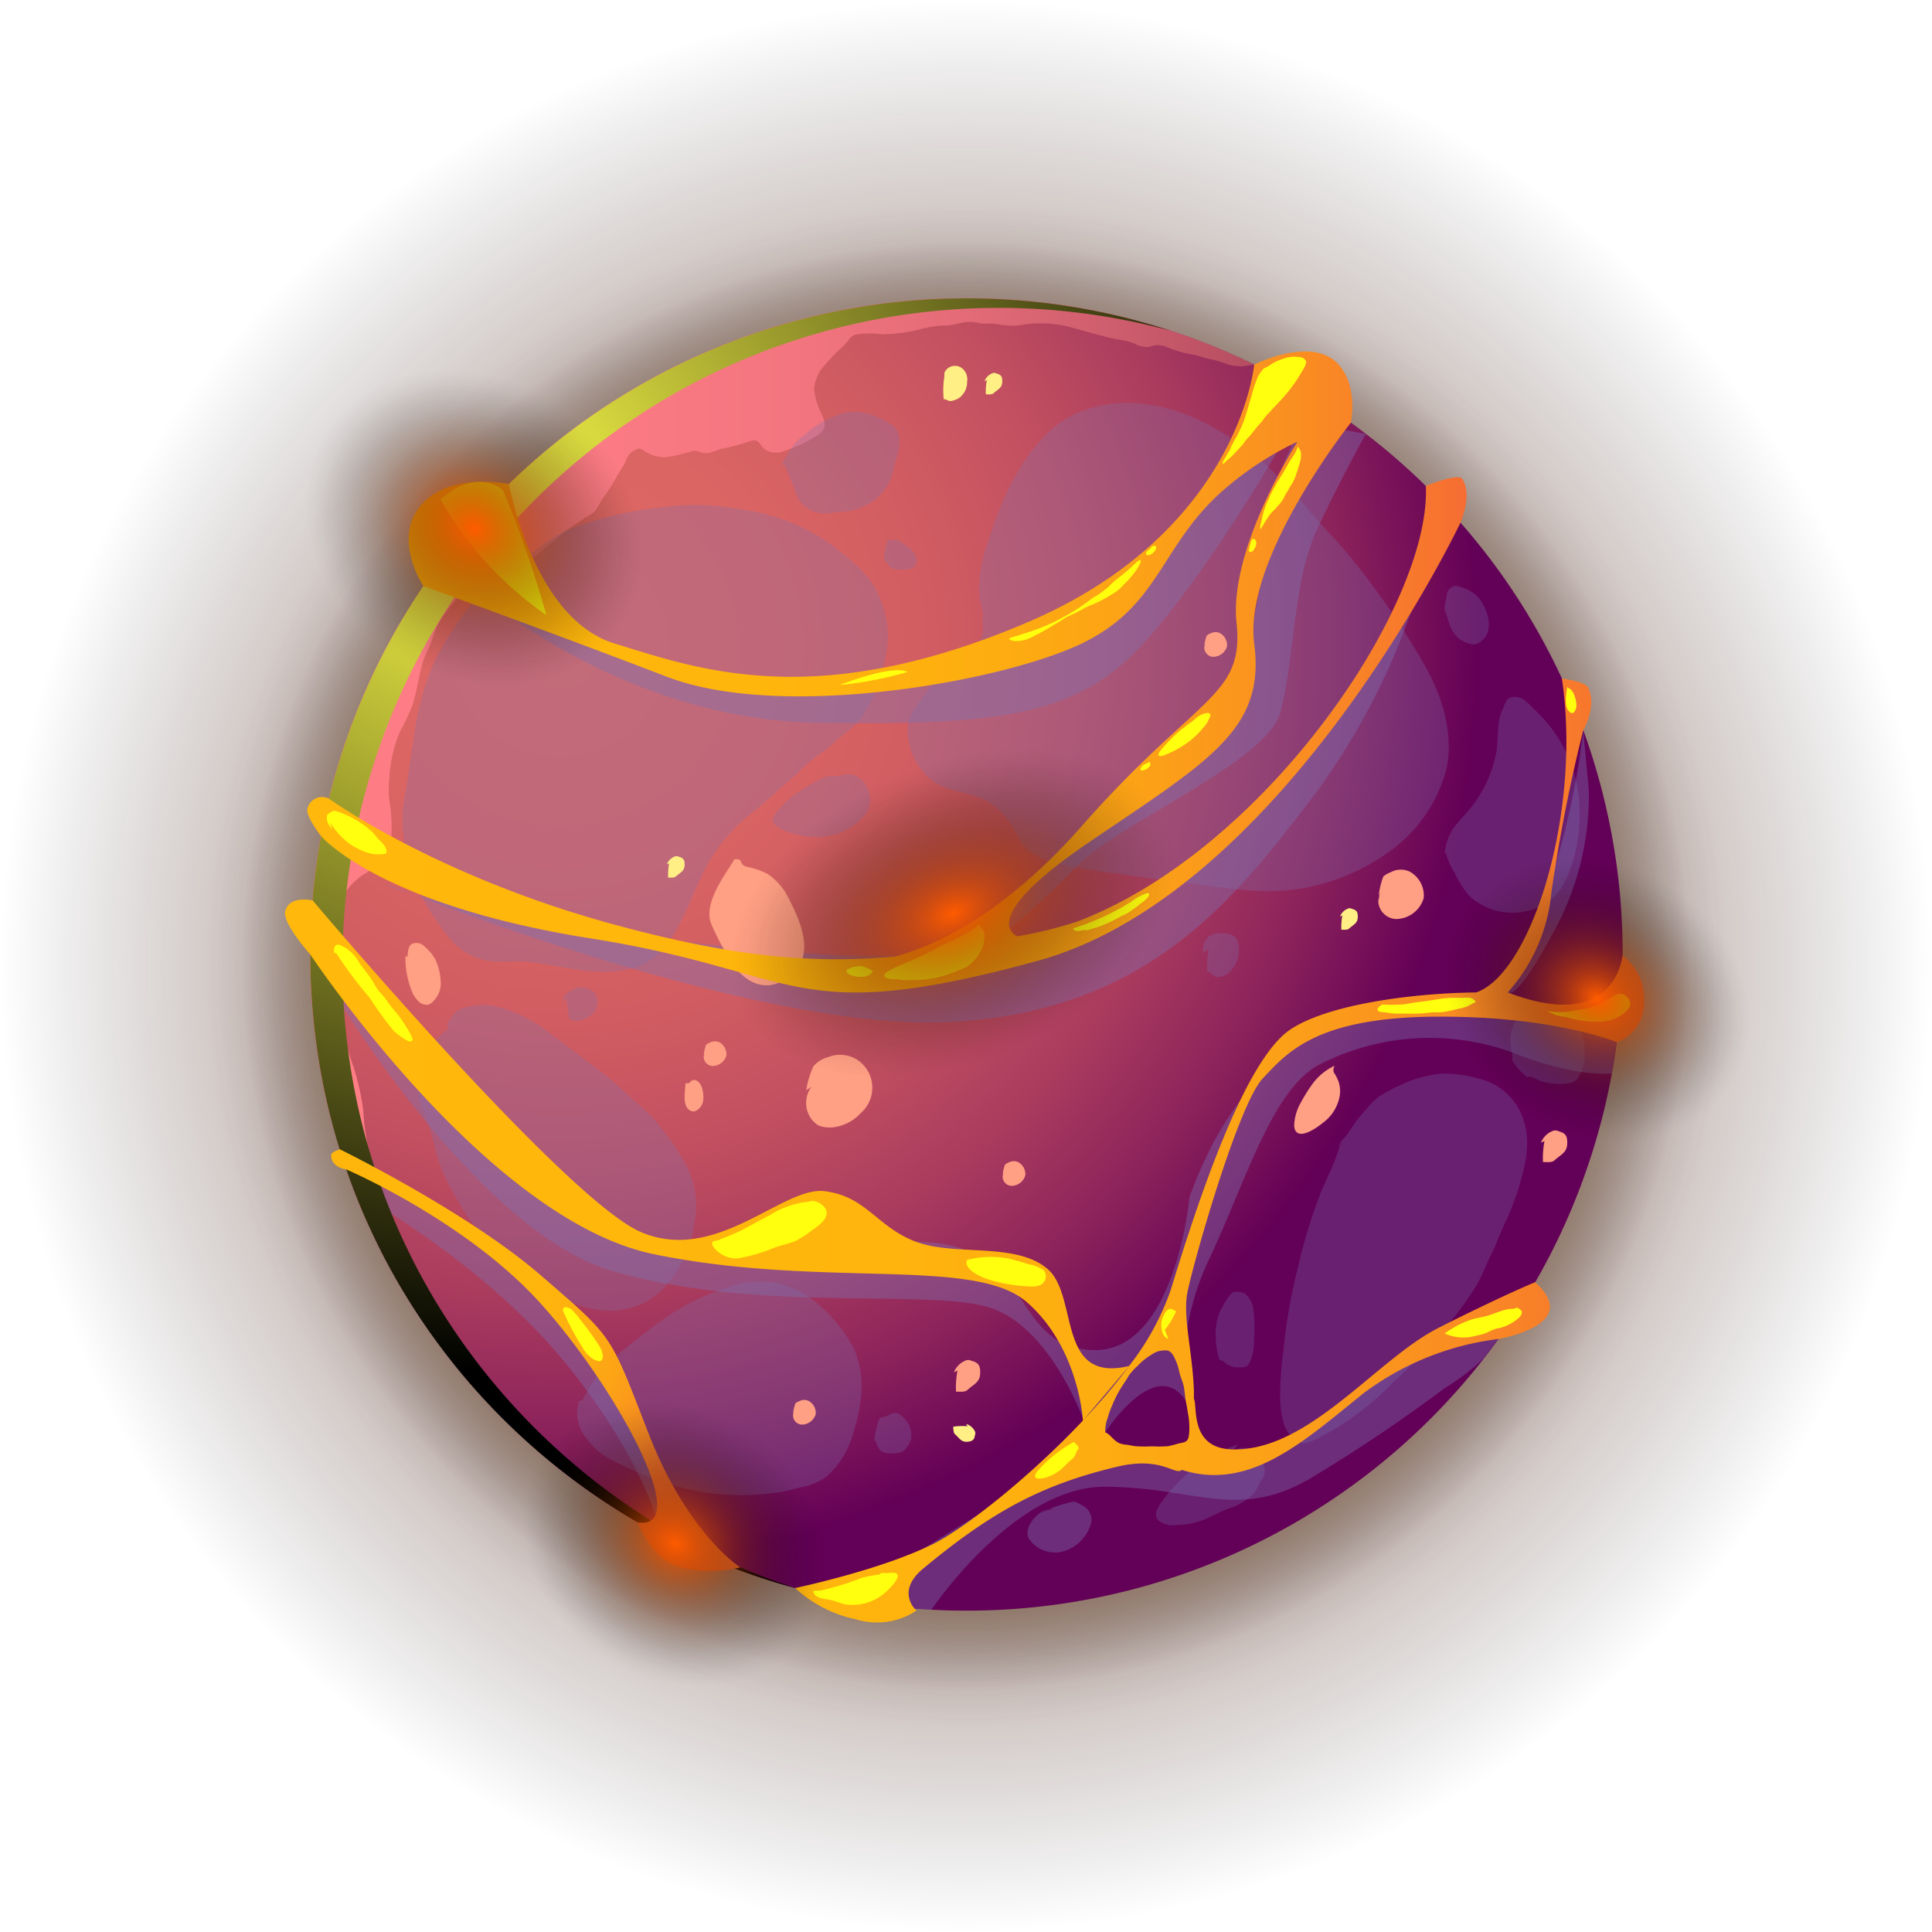 <svg xmlns="http://www.w3.org/2000/svg" xmlns:xlink="http://www.w3.org/1999/xlink" viewBox="0 0 161.276 161.276"><defs><style>.cls-1{isolation:isolate;}.cls-17,.cls-18,.cls-19,.cls-2,.cls-20,.cls-3,.cls-4,.cls-9{mix-blend-mode:screen;}.cls-2{fill:url(#radial-gradient);}.cls-3{fill:url(#radial-gradient-2);}.cls-4{fill:url(#radial-gradient-3);}.cls-11,.cls-12,.cls-13,.cls-14,.cls-16,.cls-18,.cls-19,.cls-5,.cls-6,.cls-7,.cls-9{fill-rule:evenodd;}.cls-5{fill:url(#Áåçûìÿííûé_ãðàäèåíò_163);}.cls-6{fill:#7d72b3;opacity:0.4;mix-blend-mode:multiply;}.cls-7{fill:url(#Áåçûìÿííûé_ãðàäèåíò_189);}.cls-8{opacity:0.7;}.cls-9{fill:url(#Áåçûìÿííûé_ãðàäèåíò_197);}.cls-10{mix-blend-mode:soft-light;}.cls-11{fill:#ff9f84;}.cls-12{fill:#ffef84;}.cls-13{fill:url(#Áåçûìÿííûé_ãðàäèåíò_193);}.cls-14{fill:url(#Áåçûìÿííûé_ãðàäèåíò_192);}.cls-15{fill:url(#Áåçûìÿííûé_ãðàäèåíò_193-2);}.cls-16{fill:#ffff0e;}.cls-17{fill:url(#radial-gradient-4);}.cls-18{fill:url(#radial-gradient-5);}.cls-19{fill:url(#radial-gradient-6);}.cls-20{fill:url(#radial-gradient-7);}</style><radialGradient id="radial-gradient" cx="80.638" cy="80.638" r="80.638" gradientTransform="translate(80.638 -33.401) rotate(45)" gradientUnits="userSpaceOnUse"><stop offset="0" stop-color="#ff4000"/><stop offset="1" stop-opacity="0"/></radialGradient><radialGradient id="radial-gradient-2" cx="80.638" cy="80.638" r="63.333" gradientTransform="translate(154.35 -6.376) rotate(85.269)" gradientUnits="userSpaceOnUse"><stop offset="0" stop-color="#ff7300"/><stop offset="1" stop-opacity="0"/></radialGradient><radialGradient id="radial-gradient-3" cx="80.638" cy="80.638" r="60.437" gradientUnits="userSpaceOnUse"><stop offset="0" stop-color="#ff7900"/><stop offset="0.183" stop-color="#fc7800" stop-opacity="0.989"/><stop offset="0.315" stop-color="#f37300" stop-opacity="0.952"/><stop offset="0.432" stop-color="#e36c00" stop-opacity="0.89"/><stop offset="0.54" stop-color="#cc6100" stop-opacity="0.802"/><stop offset="0.642" stop-color="#af5300" stop-opacity="0.688"/><stop offset="0.739" stop-color="#8c4200" stop-opacity="0.548"/><stop offset="0.832" stop-color="#622e00" stop-opacity="0.383"/><stop offset="0.92" stop-color="#321800" stop-opacity="0.196"/><stop offset="1" stop-opacity="0"/></radialGradient><radialGradient id="Áåçûìÿííûé_ãðàäèåíò_163" cx="46.753" cy="54.057" r="87.99" gradientUnits="userSpaceOnUse"><stop offset="0.006" stop-color="#de6863"/><stop offset="0.202" stop-color="#db6563"/><stop offset="0.354" stop-color="#d15d62"/><stop offset="0.492" stop-color="#c14f60"/><stop offset="0.621" stop-color="#a93b5e"/><stop offset="0.744" stop-color="#8b225b"/><stop offset="0.861" stop-color="#670357"/><stop offset="0.872" stop-color="#630057"/></radialGradient><linearGradient id="Áåçûìÿííûé_ãðàäèåíò_189" x1="25.899" y1="64.65" x2="104.696" y2="64.65" gradientUnits="userSpaceOnUse"><stop offset="0.011" stop-color="#ff7d85"/><stop offset="0.298" stop-color="#fc7b84"/><stop offset="0.509" stop-color="#f3757f"/><stop offset="0.695" stop-color="#e36b77"/><stop offset="0.866" stop-color="#cc5c6c"/><stop offset="1" stop-color="#b54d61"/></linearGradient><radialGradient id="Áåçûìÿííûé_ãðàäèåíò_197" cx="40.647" cy="42.393" r="72.099" gradientUnits="userSpaceOnUse"><stop offset="0" stop-color="#ffff4a"/><stop offset="1"/></radialGradient><linearGradient id="Áåçûìÿííûé_ãðàäèåíò_193" x1="25.649" y1="56.094" x2="122.423" y2="56.094" gradientUnits="userSpaceOnUse"><stop offset="0.006" stop-color="#ffb80b"/><stop offset="0.388" stop-color="#ffb60c"/><stop offset="0.579" stop-color="#feae10"/><stop offset="0.727" stop-color="#fca117"/><stop offset="0.854" stop-color="#fa8e21"/><stop offset="0.965" stop-color="#f7762e"/><stop offset="1" stop-color="#f66d33"/></linearGradient><radialGradient id="Áåçûìÿííûé_ãðàäèåíò_192" cx="34.145" cy="105.308" r="27.822" xlink:href="#Áåçûìÿííûé_ãðàäèåíò_193"/><linearGradient id="Áåçûìÿííûé_ãðàäèåíò_193-2" x1="23.784" y1="96.029" x2="137.251" y2="96.029" xlink:href="#Áåçûìÿííûé_ãðàäèåíò_193"/><radialGradient id="radial-gradient-4" cx="-278.971" cy="294.59" r="11.671" gradientTransform="matrix(1.667, 0, 0, 1.069, 544.563, -238.675)" gradientUnits="userSpaceOnUse"><stop offset="0" stop-color="#ff5b00"/><stop offset="0.173" stop-color="#c54600" stop-opacity="0.772"/><stop offset="0.399" stop-color="#802e00" stop-opacity="0.501"/><stop offset="0.602" stop-color="#491a00" stop-opacity="0.285"/><stop offset="0.777" stop-color="#210c00" stop-opacity="0.13"/><stop offset="0.915" stop-color="#090300" stop-opacity="0.035"/><stop offset="1" stop-opacity="0"/></radialGradient><radialGradient id="radial-gradient-5" cx="-149.531" cy="3.613" r="11.671" gradientTransform="matrix(1.054, 0.705, -0.594, 0.888, 199.348, 146.318)" xlink:href="#radial-gradient-4"/><radialGradient id="radial-gradient-6" cx="-70.885" cy="-14.639" r="10.528" gradientTransform="matrix(1.054, 0.705, -0.594, 0.888, 199.348, 146.318)" xlink:href="#radial-gradient-4"/><radialGradient id="radial-gradient-7" cx="-101.389" cy="60.766" r="10.528" gradientTransform="matrix(0, 1.268, -1.069, 0, 121.348, 257.386)" xlink:href="#radial-gradient-4"/></defs><title>planet-16</title><g class="cls-1"><g id="Layer_2" data-name="Layer 2"><g id="planets"><g id="planet-16"><circle class="cls-2" cx="80.638" cy="80.638" r="80.638" transform="translate(-33.401 80.638) rotate(-45)"/><circle class="cls-3" cx="80.638" cy="80.638" r="63.333" transform="translate(-6.376 154.35) rotate(-85.269)"/><circle class="cls-4" cx="80.638" cy="80.638" r="60.437"/><path class="cls-5" d="M135.454,79.68a54.723,54.723,0,0,1-54.782,54.77c-.971,0-1.954-.023-2.914-.081h-.011c-1.434-.07-2.856-.208-4.255-.382a54.424,54.424,0,0,1-27.981-12.325,55.86,55.86,0,0,1-12.73-15.378c-.335-.6-.659-1.214-.982-1.827,0-.023-.012-.034-.023-.057-.336-.66-.648-1.319-.949-1.989h-.011a52.45,52.45,0,0,1-2.451-6.475,49.168,49.168,0,0,1-1.284-4.9.074.074,0,0,1-.011-.047c-.243-1.167-.451-2.347-.613-3.538A53.9,53.9,0,0,1,25.9,79.68c0-1.515.058-3.03.2-4.51.069-.948.173-1.884.3-2.821a53.718,53.718,0,0,1,4.382-15.3A54.83,54.83,0,0,1,80.672,24.9c.578,0,1.156.011,1.723.023.613.023,1.225.046,1.838.092A54.522,54.522,0,0,1,93.425,26.4c1.735.416,3.434.9,5.1,1.48,1.133.381,2.243.809,3.342,1.272.821.347,1.618.705,2.416,1.086.139.07.278.128.416.2a54.894,54.894,0,0,1,14.326,10.129c.6.578,1.179,1.179,1.757,1.792.382.416.764.844,1.134,1.272.636.716,1.248,1.468,1.849,2.22a54.619,54.619,0,0,1,10.083,20.627A54.625,54.625,0,0,1,135.454,79.68Z"/><path class="cls-6" d="M25.9,79.676s12.917,22.92,25.4,26.475,26.748,1.3,31.622,3.111,7.526,9.263,7.526,9.263l1.815,1.04s4.167-6.468,6.718-2.648a21.553,21.553,0,0,1,2.049-12.009c3.066-6.593,5.114-13.677,8.91-15.941a20.2,20.2,0,0,1,16.251-1.131c5.508,2.184,8.36,1.765,8.36,1.765l.411-2.595.412-2.288s-5.271.838-9.511-1.874c0,0,.582,1.014,3.866-5.121a23.72,23.72,0,0,0,2.906-11.669l-.471-5.1s-1.764,17.678-9.22,22.807c0,0-16.622-3.441-23.652,16.18,0,0-1.2,13.122-8.167,12.757s-4.556-8.946-14.633-9.034-16.192,4.056-26.169-1.634S25.9,79.676,25.9,79.676Z"/><path class="cls-6" d="M77.758,134.369s6.91-10.318,14.508-10.261,11.1,2.815,17.091-.682a130.669,130.669,0,0,0,11.238-7.549,18.314,18.314,0,0,0,3.227-2.459l1.246-1.646a7.767,7.767,0,0,0-7.9.955c-3.7,2.992-10.394,9.77-15.7,9.737s-5.05-3.09-11.016-.694-18.528,10.864-18.528,10.864A11.006,11.006,0,0,0,77.758,134.369Z"/><path class="cls-6" d="M28.909,97.619l.658,1.808s10.68,5.9,17.425,14.1S54.936,127.3,54.936,127.3s1.2-4.891-4.612-14.088S32,98.968,28.909,97.619Z"/><path class="cls-7" d="M104.7,30.44a5.045,5.045,0,0,0-.542.076,3.477,3.477,0,0,1-1.71-.115,10.177,10.177,0,0,0-1.216-.38c-.665-.1-1.283-.389-1.948-.475a9.692,9.692,0,0,1-1.977-.608,1.861,1.861,0,0,0-1.3,0,1.857,1.857,0,0,1-1.3-.266,7.177,7.177,0,0,0-1.539-.361c-1.387-.285-2.765-.732-4.143-1.083A10.241,10.241,0,0,0,86.5,27c-.684-.01-1.3.19-1.986.19a8.586,8.586,0,0,1-1.3-.143c-.466-.085-.941.01-1.407-.057a3.293,3.293,0,0,0-1.767.01,5.1,5.1,0,0,1-1.454.181,10.674,10.674,0,0,0-1.8.313,13.531,13.531,0,0,1-3.2.409,7.488,7.488,0,0,0-2.214.038c-.4.142-.6.57-.874.855a16.75,16.75,0,0,0-1.634,1.663,3.347,3.347,0,0,0-.912,2.033,6.081,6.081,0,0,0,.646,2.081c.3.655.408,1.254-.266,1.691a10.375,10.375,0,0,1-2.794,1.349,1.709,1.709,0,0,1-1.767-.161c-.2-.171-.323-.5-.57-.637s-.523,0-.8.085a17.4,17.4,0,0,1-2.043.542c-.428.067-.8.3-1.216.371-.5.095-.865-.276-1.387-.152a12.8,12.8,0,0,1-2.224.513,3.3,3.3,0,0,1-1.682-.485c-.266-.152-.332-.3-.636-.218a1.688,1.688,0,0,0-.751.551c-.18.256-.247.589-.427.855-.19.294-.371.579-.542.893A12.878,12.878,0,0,1,50.4,41.49c-.285.38-.485.893-.8,1.244a3.7,3.7,0,0,1-.722.466c-.57.4-1.169.76-1.72,1.188-1.064.836-2.071,1.758-3.155,2.565a13.647,13.647,0,0,1-2.926,1.368c-.589.238-1.2.409-1.786.656a2.726,2.726,0,0,0-.7.3,5.162,5.162,0,0,0-.513.76,12.82,12.82,0,0,0-1.445,1.976,7.132,7.132,0,0,0-.532,1.3c-.209.618-.541,1.188-.751,1.8-.427,1.293-.513,2.642-.988,3.925a20.811,20.811,0,0,1-1.016,2.119,11.808,11.808,0,0,0-.846,3.819,8.087,8.087,0,0,0,.076,2.347,12.768,12.768,0,0,1,.095,2.413,3.99,3.99,0,0,1-1.093,2.338c-.494.6-1.244.826-1.795,1.358a4.288,4.288,0,0,0-1.226,1.625,6.946,6.946,0,0,0-.057.912c-.124.675-.3,1.312-.39,2a20.014,20.014,0,0,0-.123,2.5c0,.427-.029.864-.01,1.292.019.408.171.788.2,1.2.019.285-.038.57,0,.855.057.323.18.656.256.969.19.76.333,1.5.475,2.262a18.2,18.2,0,0,0,.627,2.081,22.282,22.282,0,0,1,.685,2.859c.142.723.133,1.473.237,2.2.086.589.219,1.187.247,1.777.029.893-.19,1.786-.2,2.688a19.357,19.357,0,0,0,.95,4.5c.1.409.209.827.323,1.236a54.79,54.79,0,0,1,48.9-79.5c1.2,0,2.375.038,3.553.114A54.269,54.269,0,0,1,104.7,30.44Z"/><path class="cls-6" d="M39.3,48.977S51.627,60,67.9,60.318s22.312-.778,27.724-6.8,11.241-16.231,11.241-16.231a35.513,35.513,0,0,0-11.756,9.891C90.3,53.719,67.591,64.867,39.3,48.977Z"/><g class="cls-8"><path class="cls-6" d="M40.276,49.292a28.6,28.6,0,0,0-4.1,6.12,23.216,23.216,0,0,0-1.666,6.426c-.206,1.292-.388,2.588-.583,3.882a11.315,11.315,0,0,0-.306,3.519,15.789,15.789,0,0,0,1.1,4.744,26.5,26.5,0,0,0,2.715,4.241,5.189,5.189,0,0,0,4.01,2.044c.918.065,1.831-.077,2.752.044,1.276.168,2.554.4,3.825.606,2.561.411,5.438.43,7.279-1.67,1.493-1.7,2.2-3.828,3.149-5.856a14.136,14.136,0,0,1,4.182-5.42c1.393-1.078,2.615-2.292,3.954-3.432a10.724,10.724,0,0,1,1.666-1.462,8.32,8.32,0,0,0,1.633-1.346,17.13,17.13,0,0,0,1.653-1.379A11.04,11.04,0,0,0,73.3,57.185a16.618,16.618,0,0,0,.8-3.535,7.791,7.791,0,0,0-.551-3.457c-.694-2.12-2.5-3.452-4.207-4.768a16.593,16.593,0,0,0-7.19-2.861,21.772,21.772,0,0,0-7.573-.139,29.57,29.57,0,0,0-7.425,1.891,17.752,17.752,0,0,0-4.12,3.066,24.931,24.931,0,0,0-2.188,1.677C39.974,49.989,39.153,51,40.276,49.292Z"/><path class="cls-6" d="M65.1,39.068a14.1,14.1,0,0,1,1.2-2.006,6.787,6.787,0,0,1,.886-.789,8.483,8.483,0,0,1,3.08-1.752,3.837,3.837,0,0,1,1.984-.036,6.466,6.466,0,0,1,2.335,1.089c.932.888.317,2.4.037,3.436a4.387,4.387,0,0,1-1.54,2.69,5.945,5.945,0,0,1-2.061.941,11.585,11.585,0,0,1-1.222.114,8.082,8.082,0,0,1-.982.123A2.711,2.711,0,0,1,66.6,41.6c-.166-.388-.261-.79-.436-1.179-.132-.295-.237-.607-.36-.9C65.566,38.95,65.363,38.406,65.1,39.068Z"/><path class="cls-6" d="M74.159,44.91a5.837,5.837,0,0,0-.368,1.863c.282.165.38.512.656.675a1.682,1.682,0,0,0,.886.091c.548,0,1.079.006,1.171-.669.081-.591-.442-1.021-.884-1.342-.32-.232-.952-.771-1.315-.325Z"/><path class="cls-6" d="M81.754,53.819c-.711.507-1.477.963-2.158,1.5a13.549,13.549,0,0,0-2.207,2.423c-.832,1.077-1.81,2.2-1.6,3.654a5.475,5.475,0,0,0,1.786,3.577c1.269,1.111,3.229,1.1,4.706,1.825a6.659,6.659,0,0,1,2.7,3.094c.961,1.835,2.975,2.162,4.815,2.508,1.195.225,2.38.4,3.588.545,1.622.2,3.228.508,4.856.665,2.981.287,5.987.974,8.992.733a17.489,17.489,0,0,0,8.693-3.216A12.308,12.308,0,0,0,120.74,64.2c.62-2.811-.3-5.938-1.664-8.393a65.557,65.557,0,0,0-6.123-9.027c-1.256-1.578-2.713-2.985-4-4.545a29.479,29.479,0,0,0-3.6-3.7c-2.975-2.557-6.666-4.669-10.664-4.88a10.878,10.878,0,0,0-4.49.7,8.4,8.4,0,0,0-3.093,2.164c-2.364,2.433-3.6,5.532-4.624,8.713a11.578,11.578,0,0,0-.737,4.656,11.581,11.581,0,0,1,.3,1.3c-.006.42,0,.841,0,1.261a1.512,1.512,0,0,1-.065.644C81.837,53.425,81.5,53.78,81.754,53.819Z"/><path class="cls-6" d="M69.194,64.627c-1.544.9-3.129,1.6-4.262,3.048-.2.257-.5.544-.395.891.116.382.547.6.88.737a6.767,6.767,0,0,0,3.776.485,5.124,5.124,0,0,0,3.156-1.966c.756-1.267-.1-3.3-1.7-3.2-.241.015-.423.131-.656.159-.189.022-.394-.016-.586-.007a.98.98,0,0,0-.449.128C68.77,64.98,68.517,65.2,69.194,64.627Z"/><path class="cls-6" d="M37.5,85.8a5.993,5.993,0,0,0-1.614,1.76,9.4,9.4,0,0,0-.739,2.151,4.578,4.578,0,0,0-.157,2.048c.151.606.436,1.211.644,1.8a17.864,17.864,0,0,1,.688,2.3,11.577,11.577,0,0,0,1.019,2.755,26.177,26.177,0,0,0,1.46,2.6,14.579,14.579,0,0,0,1.906,2.3c2.5,2.6,5.549,5.357,9.273,5.825a6.27,6.27,0,0,0,5.216-1.6,10.274,10.274,0,0,0,2.781-5.666,7.436,7.436,0,0,0-.861-5.119,23.5,23.5,0,0,0-2.572-3.593c-.663-.714-1.427-1.327-2.148-1.979a28.1,28.1,0,0,0-2.189-1.906c-1.375-1-2.7-2.063-4.086-3.059a12.365,12.365,0,0,0-4.133-2.249,5.476,5.476,0,0,0-3.254-.057,1.717,1.717,0,0,0-1.016.733,2.529,2.529,0,0,0-.392.777C37.288,85.639,37.248,85.649,37.5,85.8Z"/><path class="cls-6" d="M47.286,83.321q.077.66.152,1.321c.031.144.063.287.094.431a1.242,1.242,0,0,0,.533.144,1.89,1.89,0,0,0,1.28-.461,1.362,1.362,0,0,0,.281-1.88,1.555,1.555,0,0,0-1.463-.424c-.287.059-1.5.7-1.023,1.161Z"/><path class="cls-6" d="M120.6,71.345A4.449,4.449,0,0,1,121.417,69c.524-.636,1.1-1.231,1.6-1.884a10.587,10.587,0,0,0,1.84-4.078c.3-1.3-.013-2.555.567-3.807.137-.3.3-.861.613-1a1.556,1.556,0,0,1,1.133.135,6.207,6.207,0,0,1,.759.7,15.523,15.523,0,0,1,1.109,1.142,11.593,11.593,0,0,1,2.82,7.629,13.366,13.366,0,0,1-.7,4.5,9.2,9.2,0,0,1-.756,1.686,4.323,4.323,0,0,1-1.538,1.49,5.315,5.315,0,0,1-6.219-.736,8.11,8.11,0,0,1-1.238-1.967,4.6,4.6,0,0,1-.689-1.583C120.682,71.216,120.642,71.208,120.6,71.345Z"/><path class="cls-6" d="M120.6,50.752c.312,1.069.471,2.234,1.566,2.786a2.729,2.729,0,0,0,.807.259,1.079,1.079,0,0,0,.693-.3c1.149-.844.488-2.781-.288-3.657a3.089,3.089,0,0,0-1.616-.872c-.289-.086-.218-.11-.464,0a.813.813,0,0,0-.409.324,1.321,1.321,0,0,0-.147.591,2.166,2.166,0,0,1-.11.471,1.43,1.43,0,0,0,.114.99Z"/><path class="cls-6" d="M111.986,95.3c-.282.728-.5,1.487-.825,2.2-.341.754-.682,1.518-1,2.282a45.044,45.044,0,0,0-1.861,6.216,44.674,44.674,0,0,0-1.168,6.755,27.1,27.1,0,0,0-.266,3.485,8.69,8.69,0,0,0,.317,2.669,2.827,2.827,0,0,0,1.172,1.482c.679.292,1.539-.275,2.11-.558a23.93,23.93,0,0,0,5.906-4.518,43.143,43.143,0,0,0,4.969-5.3,29.333,29.333,0,0,0,1.943-2.763c.461-.814.777-1.7,1.2-2.533.393-.78.679-1.606,1.049-2.4a23.079,23.079,0,0,0,1.18-2.965c.6-1.944,1.13-3.927.447-5.933a5.146,5.146,0,0,0-3.759-3.391,10.924,10.924,0,0,0-3.011-.412,9.86,9.86,0,0,0-2.9.707,15.311,15.311,0,0,0-2.282,1.146,5.112,5.112,0,0,0-.991.942,11.944,11.944,0,0,0-1.468,1.865,5.259,5.259,0,0,1-.657.837C111.736,95.513,111.58,96.12,111.986,95.3Z"/><path class="cls-6" d="M103.369,120.564a11.951,11.951,0,0,0-3.112,1.593,13.328,13.328,0,0,0-3.136,3c-.31.444-.928,1.207-.464,1.732a1.959,1.959,0,0,0,1.6.405,6.388,6.388,0,0,0,2.337-.472c.69-.288,1.312-.668,2.023-.912a4.812,4.812,0,0,0,2.071-1.274c.262-.335.414-.8.657-1.152a1.13,1.13,0,0,0,.215-.879,2.367,2.367,0,0,0-.62-1.278,1.8,1.8,0,0,0-1.209-.472,2.605,2.605,0,0,0-.643.174C102.628,121.224,102.253,121.8,103.369,120.564Z"/><path class="cls-6" d="M101.909,113.846a6.651,6.651,0,0,1-.429-2.434,4.729,4.729,0,0,1,.474-2.178c.175-.3.682-1.254,1.023-1.376a2.012,2.012,0,0,1,.579-.01c.59.077.945.8,1.067,1.336a12.722,12.722,0,0,1,.064,2.62,4.729,4.729,0,0,1-.332,1.869c-.2.5-.594.488-1.095.467a1.535,1.535,0,0,1-1.059-.444c-.133-.105-.329-.144-.449-.249C101.589,113.305,101.651,113.11,101.909,113.846Z"/><path class="cls-6" d="M100.886,79.232a9.512,9.512,0,0,0-.127,1.829c.222,0,.453.409.741.481a1.4,1.4,0,0,0,1.138-.4,2.564,2.564,0,0,0,.725-2.421c-.151-.808-1.082-.89-1.75-.806a1.556,1.556,0,0,0-.735.288,1.518,1.518,0,0,0-.43,1.322Z"/><path class="cls-6" d="M48.6,116.913A12.911,12.911,0,0,1,49.775,115a19.86,19.86,0,0,1,1.759-1.883c.768-.7,1.658-1.345,2.479-1.981.763-.591,1.544-1.166,2.361-1.678a21.271,21.271,0,0,1,4.483-2.031,7.547,7.547,0,0,1,3.994-.317,7.959,7.959,0,0,1,3.733,2.019,12.266,12.266,0,0,1,2.595,3.252c1.225,2.477.751,5.161-.087,7.676a7.189,7.189,0,0,1-2.1,3.195,4.652,4.652,0,0,1-1.83.83c-.744.167-1.587.421-2.34.516a20.828,20.828,0,0,1-9.819-.975c-1.242-.457-2.46-1.018-3.649-1.6A6.209,6.209,0,0,1,49,120.137a3.579,3.579,0,0,1-.84-2.172,9.7,9.7,0,0,1,.177-1.027C48.489,116.931,48.619,116.834,48.6,116.913Z"/><path class="cls-6" d="M73.429,118.373a7.062,7.062,0,0,0-.438,1.862c.224.128.211.5.378.7a.877.877,0,0,0,.674.363,4.835,4.835,0,0,0,.932-.014c.453-.07.551-.237.786-.571a1.266,1.266,0,0,0,.3-1.032,1.844,1.844,0,0,0-.327-.982,3.247,3.247,0,0,0-.549-.587c-.432-.312-.756-.135-1.172.116Z"/><path class="cls-6" d="M127.467,89.893a5.168,5.168,0,0,1-1.248-1.4,1.347,1.347,0,0,0-.025-.658,4.3,4.3,0,0,1-.071-1.59,3.187,3.187,0,0,1,2.776-2.474,3.346,3.346,0,0,1,2.643,1.335,5.539,5.539,0,0,1,.739,2.68,3.675,3.675,0,0,1-.579,2.233c-.31.427-.937.445-1.428.461a4.8,4.8,0,0,1-1.674-.255C128.193,90.089,127.74,89.792,127.467,89.893Z"/></g><path class="cls-9" d="M48.193,122.458a54.962,54.962,0,0,1-13.73-17.264,54.2,54.2,0,0,1-4.7-13.369c-.01-.009-.01-.028-.01-.047a55.4,55.4,0,0,1-1.168-11.307A54.777,54.777,0,0,1,83.358,25.7c1.2,0,2.375.038,3.554.114a54.61,54.61,0,0,1,10.8,1.794,54.471,54.471,0,0,0-13.48-2.589c-1.178-.076-2.356-.114-3.553-.114A54.756,54.756,0,0,0,25.9,79.677a55.392,55.392,0,0,0,1.169,11.306.07.07,0,0,0,.01.048,54.216,54.216,0,0,0,4.7,13.369,54.972,54.972,0,0,0,34.588,28.157A54.645,54.645,0,0,1,48.193,122.458Z"/><path class="cls-6" d="M32.255,73.784S62.927,86.3,79.57,85.3,103.3,74.76,109.943,66.054a57.775,57.775,0,0,0,9.138-19.186S106.474,71.193,90.828,77.634l-9,1.82A68.179,68.179,0,0,0,89.793,72.4c3.274-3.554,15.886-8.724,17.068-12.875s1.038-10.977,3.082-15.341,4.079-7.969,4.079-7.969l-5.413-.935L106.07,41.26s-.713,9.926-2.656,15.307S82.483,76.68,78.21,79.146,36.113,76.4,32.255,73.784Z"/><g class="cls-10"><path class="cls-6" d="M86.972,126.241a11.618,11.618,0,0,1,2.666-.9,1.852,1.852,0,0,1,.674.315,1.361,1.361,0,0,1,.81,1.351,3.415,3.415,0,0,1-2.1,2.412,2.644,2.644,0,0,1-3.148-.988c-.47-.875.724-2.48,2.036-2.51Z"/><path class="cls-11" d="M61.307,71.734c-.722,1.234-2.535,3.5-1.986,5.264a18.967,18.967,0,0,0,1.111,2.258c.926,1.96,2.793,3.929,5.113,2.51,2.6-1.59,1.472-4.491.371-6.606a5.223,5.223,0,0,0-1.827-2.2,6.912,6.912,0,0,0-1.665-.591c-.868-.171-.252-.729-1.117-.635Z"/><path class="cls-12" d="M78.833,31.424a7.217,7.217,0,0,0-.054,1.913c.2-.041.354.146.566.142a1.7,1.7,0,0,0,.773-.3,1.647,1.647,0,0,0,.613-1.322,1.172,1.172,0,0,0-.509-1.175.957.957,0,0,0-1.389.445Z"/><path class="cls-11" d="M67.3,91.012a7.438,7.438,0,0,1,.595-1.989,2.332,2.332,0,0,1,1.218-.77,2.645,2.645,0,0,1,2.715.413,2.8,2.8,0,0,1,.013,4.259,3.677,3.677,0,0,1-2.216,1.166,2.544,2.544,0,0,1-1.306-.144,2.148,2.148,0,0,1-.916-1.176,2.269,2.269,0,0,1,.335-2.051Z"/><path class="cls-11" d="M57.218,90.428c0,.61-.355,2.043.524,2.327.423.136.873-.428.941-.788a2.481,2.481,0,0,0-.111-1.246c-.215-.493-.648-.836-1.062-.293Z"/><path class="cls-11" d="M33.85,79.766a7.225,7.225,0,0,0,.656,3.264c.244.37.486.75.95.832.41.073.645-.173.876-.474a2.042,2.042,0,0,0,.444-1.576,4.584,4.584,0,0,0-.476-1.8,3.915,3.915,0,0,0-.844-.983.91.91,0,0,0-.879-.292c-.531.056-.495.693-.581,1.171Z"/><path class="cls-11" d="M115.053,75.239a6.584,6.584,0,0,1,.423-2.076,1.909,1.909,0,0,1,.593-.341,1.773,1.773,0,0,1,1.584-.076,2.284,2.284,0,0,1,1.193,2.219,2.432,2.432,0,0,1-2.336,1.752,1.552,1.552,0,0,1-1.311-2.209Z"/><path class="cls-11" d="M58.735,88.247a3.3,3.3,0,0,1,.212-1.038.945.945,0,0,1,.3-.17A.885.885,0,0,1,60.035,87a1.143,1.143,0,0,1,.6,1.109,1.216,1.216,0,0,1-1.168.876.776.776,0,0,1-.656-1.1Z"/><path class="cls-11" d="M83.686,98.252a3.326,3.326,0,0,1,.211-1.038.961.961,0,0,1,.3-.17.885.885,0,0,1,.792-.038,1.141,1.141,0,0,1,.6,1.109,1.213,1.213,0,0,1-1.167.876.776.776,0,0,1-.656-1.1Z"/><path class="cls-11" d="M100.523,54.09a3.292,3.292,0,0,1,.211-1.038.95.95,0,0,1,.3-.17.883.883,0,0,1,.791-.038,1.141,1.141,0,0,1,.6,1.109,1.215,1.215,0,0,1-1.168.876.775.775,0,0,1-.655-1.1Z"/><path class="cls-11" d="M66.189,118.183a3.292,3.292,0,0,1,.211-1.038.961.961,0,0,1,.3-.17.888.888,0,0,1,.792-.039,1.142,1.142,0,0,1,.6,1.11,1.215,1.215,0,0,1-1.168.876.776.776,0,0,1-.655-1.1Z"/><path class="cls-11" d="M111.4,88.967a4.8,4.8,0,0,0-1.841,1.516A14.32,14.32,0,0,0,108.5,92.2a4.1,4.1,0,0,0-.468,1.777c.113,1.439,1.9.174,2.415-.263a3.513,3.513,0,0,0,1.4-2.319,2.589,2.589,0,0,0-.112-1.116c-.063-.149-.139-.323-.215-.466C111.351,89.49,111.2,89.483,111.4,88.967Z"/><path class="cls-11" d="M128.928,95.248A7.819,7.819,0,0,0,128.8,97a4.121,4.121,0,0,0,.638,0c.284-.043.361-.186.584-.358.455-.351.787-.557.805-1.182.014-.517-.079-.83-.586-.985-.223-.068-.329-.158-.573-.088a1.712,1.712,0,0,0-1.033,1Z"/><path class="cls-12" d="M82.38,31.724a5.327,5.327,0,0,0-.086,1.19,2.834,2.834,0,0,0,.432,0c.192-.029.244-.126.395-.243.309-.238.534-.377.545-.8.01-.35-.052-.562-.4-.667-.151-.046-.223-.107-.388-.059a1.158,1.158,0,0,0-.7.677Z"/><path class="cls-12" d="M112.055,76.414a5.393,5.393,0,0,0-.086,1.19,2.847,2.847,0,0,0,.433,0c.192-.029.244-.126.395-.243.309-.237.533-.377.545-.8.01-.35-.053-.562-.4-.667-.15-.046-.223-.106-.388-.059a1.163,1.163,0,0,0-.7.677Z"/><path class="cls-12" d="M80.762,119.055a5.287,5.287,0,0,0-1.192.038,2.666,2.666,0,0,0,.043.43c.048.189.15.23.282.368.268.283.43.492.853.46.349-.027.553-.111.622-.464.03-.155.083-.233.019-.392a1.16,1.16,0,0,0-.746-.626Z"/><path class="cls-12" d="M55.858,72.063a5.353,5.353,0,0,0-.085,1.19,2.833,2.833,0,0,0,.432,0c.192-.029.244-.126.4-.243.308-.238.533-.377.544-.8.01-.35-.053-.562-.4-.667-.151-.046-.223-.107-.388-.059a1.155,1.155,0,0,0-.7.677Z"/><path class="cls-11" d="M79.927,114.408a7.826,7.826,0,0,0-.127,1.756,4,4,0,0,0,.638,0c.284-.042.361-.186.584-.358.455-.351.787-.556.8-1.182.015-.517-.078-.83-.586-.985-.222-.067-.329-.157-.572-.087a1.71,1.71,0,0,0-1.033,1Z"/></g><path class="cls-13" d="M49.331,78.337c17.745,2.807,16.65,7.49,37.243,1.88s35.341-36.588,35.341-36.588,1.028-2.293.158-3.643c-.347-.537-3.049.579-3.049.579.466,9.943-13.447,30.475-29.164,36.388a35.6,35.6,0,0,1-4.948,1.206c-.741-.372-2.561-2.05,6.043-7.883,10.123-6.863,14.678-9.423,13.741-16.557s8.067-18.436,8.067-18.436h0s.652-3.008-1.051-4.881c-2.19-2.41-7.016.037-7.016.037s-1.254,13.986-19,21.543-27.6,3.805-34.394,1.737-8.814-13.312-8.814-13.312-5.75-1.194-7.836,2.471c-1.533,2.7.691,6.043.691,6.043s10.7,3.878,20.34,7.576,28.042.385,34.614-2.778,6.572-8.213,11.83-12.807a26.721,26.721,0,0,1,6.187-4.045s-5.749,8.87-5.092,15.115S99.937,58.005,90.3,68.959C83.533,76.646,77.63,79.081,74.7,79.853c-7.424.673-14.165-.161-23.4-2.666C36.406,73.147,27.46,66.67,27.46,66.67a1.256,1.256,0,0,0-1.789.81c-.209.6,1.121,2.3,1.121,2.3S31.586,75.531,49.331,78.337Z"/><path class="cls-14" d="M61.8,130.836s-4.367-2.722-7.653-11.159-2.848-7.885-8.982-13.2-16.8-10.541-16.8-10.541-.722.247-.722.462c0,1.095,1.266,1.221,1.266,1.221s9.957,4.269,16.175,11.136,12.938,19.052,8.155,18.327c0,0,1.076,3.053,3.6,3.754A10.188,10.188,0,0,0,61.8,130.836Z"/><path class="cls-15" d="M105.412,90.024c2.035-2.174,4.5-5.1,14.464-5.157s15.089,2.139,15.089,2.139a3.49,3.49,0,0,0,2.269-3.243,4.5,4.5,0,0,0-1.8-3.983c-.1.832-1.11,6.313-9.573,3.064a14.5,14.5,0,0,0,3.642-8.325,133.626,133.626,0,0,1,2.659-13.562s1.179-1.966.412-3.554c-.252-.523-2.193-.759-2.193-.759,1.677,11.18-2.555,24.65-7.157,26.2-5.584.069-12.394,1.04-15.481,3.075-3.793,2.509-7.6,13.852-10.036,21.83a22.108,22.108,0,0,1-3.457,6.278c-6.1,1.468-4.174-5.851-6.811-8.105s-7.665-1.041-10.949-2.255-4.162-3.815-7.666-4.232S59.8,105.54,53.5,102.846s-27.4-27.68-27.4-27.68-1.9-.457-2.286.858c-.294,1.01,2.09,3.652,2.09,3.652s14.672,22.141,28.686,25.02,26.731.185,31.114,3.989c4.359,3.793,4.694,9.851,4.694,9.9-4.556,4.833-9.909,9-12.441,10.268-4.382,2.208-11.585,3.711-11.585,3.711a10.729,10.729,0,0,0,5.091,2.613,5.953,5.953,0,0,0,5.037-.728s-1.781-1.55.543-3.492c5.92-4.925,10.117-7.076,16.257-8.533,3.723-.879,4.833.809,5.365.266v.012c5.723,1.815,10.255-2.475,15.181-6.417a23.571,23.571,0,0,1,11.227-4.51s3.268-.55,4.115-1.993c.773-1.314-1.051-2.747-1.051-2.747s-2.787,1.144-8.036,3.8-10.891,10.394-17.309,10.151c-3.538-.127-2.8-3.711-3.133-4.22,0-.254.012-.509,0-.763v-.011c-.1-2.6-.647-4.961-.647-6.845a6.221,6.221,0,0,1,.127-1.353C99.724,105.008,103.377,92.2,105.412,90.024ZM94.243,114.05a49.618,49.618,0,0,1-3.792,4.475Zm4.914,3.873a6.222,6.222,0,0,1,.1,1.793c-.035.312-.092.566-.393.67-.174.058-.37.081-.544.127a6.843,6.843,0,0,1-.82.208,10.178,10.178,0,0,1-1.33.012,11.632,11.632,0,0,1-1.422-.012c-.22-.034-.44-.08-.659-.115a2.152,2.152,0,0,1-.717-.162c-.474-.266-.752-.763-1.11-.879a3.209,3.209,0,0,1,.185-1.156c.046-.139.092-.277.127-.416a6.972,6.972,0,0,1,.278-.694,8.849,8.849,0,0,1,.878-1.676c.174-.266.347-.532.509-.81a5.174,5.174,0,0,1,.717-.786,5.3,5.3,0,0,1,1.191-.96,1.885,1.885,0,0,1,1.341-.323c.416.138.59.682.752,1.052a6.573,6.573,0,0,1,.231.844c.092.358.254.682.335,1.052.093.405.093.821.174,1.225C99.053,117.253,99.1,117.588,99.157,117.923Z"/><path class="cls-16" d="M36.781,41.684a29.206,29.206,0,0,0,8.826,9.661,89.6,89.6,0,0,0-3.628-10.433S39.894,38.946,36.781,41.684Z"/><path class="cls-16" d="M70.1,57.184s4.322-1.741,5.663-1.09A31.376,31.376,0,0,1,70.1,57.184Z"/><path class="cls-16" d="M84.547,53.185c.778-.25,1.569-.479,2.329-.777a15.961,15.961,0,0,0,1.946-.923,18.227,18.227,0,0,0,2.3-1.5c.186-.145.4-.238.595-.371.226-.154.447-.335.666-.5.194-.147.35-.349.536-.508s.376-.315.57-.465a12.652,12.652,0,0,0,.972-.82c.146-.138.285-.285.44-.415a1.078,1.078,0,0,1,.316-.167c.046.1-.074.336-.114.432a4.755,4.755,0,0,1-.344.561,10.258,10.258,0,0,1-1,1.12,3.4,3.4,0,0,1-.777.66,12.63,12.63,0,0,1-1.263.713c-.428.223-.885.357-1.3.6a13.441,13.441,0,0,1-1.208.6,8.483,8.483,0,0,0-.783.469c-.219.132-.439.261-.659.393-.328.2-.644.386-.983.566-.179.1-.362.173-.539.27a2.815,2.815,0,0,1-1.334.385,1.1,1.1,0,0,1-.479-.055c-.067-.03-.2-.07-.209-.152C84.338,53.3,84.435,53.154,84.547,53.185Z"/><path class="cls-16" d="M96.213,45.682a1.725,1.725,0,0,0-.527.407c0,.121-.067.258.144.253a.741.741,0,0,0,.522-.3c.072-.08.22-.32.132-.436-.108-.143-.4.055-.49.135Z"/><path class="cls-16" d="M105.469,30.785a3.405,3.405,0,0,0-.492.718c-.078.2-.147.4-.222.595-.147.389-.231.791-.354,1.184-.224.718-.4,1.447-.685,2.149-.129.318-.286.62-.438.926-.082.165-.2.314-.277.481-.065.149-.15.273-.218.419a2.16,2.16,0,0,1-.174.4,4.081,4.081,0,0,0-.262.452c-.071.129-.352.445-.267.611.085.014.169-.118.219-.17.157-.161.338-.288.5-.442.305-.288.574-.615.864-.917.126-.132.211-.288.323-.428.161-.2.354-.364.509-.572.253-.338.53-.661.811-.975.141-.158.239-.344.377-.5s.27-.28.4-.423c.413-.455.85-.889,1.249-1.357a12.758,12.758,0,0,0,.889-1.182c.216-.323.409-.649.606-.987.078-.135.254-.461.193-.627a.631.631,0,0,0-.528-.329,2.862,2.862,0,0,0-1,.021,6.4,6.4,0,0,0-.95.34c-.285.118-.516.328-.789.464C105.559,30.733,105.334,30.825,105.469,30.785Z"/><path class="cls-16" d="M108.317,37.357a4.727,4.727,0,0,1-.339.685c-.123.171-.239.331-.347.514-.186.318-.364.64-.548.96a15.121,15.121,0,0,0-1.013,1.744c-.1.246-.208.486-.327.722a5.732,5.732,0,0,0-.274.784,7.207,7.207,0,0,0-.177.783,1.287,1.287,0,0,0-.086.638c.209-.272.358-.574.55-.86a2.8,2.8,0,0,1,.424-.57,6.443,6.443,0,0,0,.493-.525,3.546,3.546,0,0,0,.441-.574c.113-.193.183-.393.313-.576s.209-.369.321-.548a3.325,3.325,0,0,0,.352-.654c.16-.448.32-.922.438-1.382a1.9,1.9,0,0,0,.055-.732C108.562,37.59,108.281,37.1,108.317,37.357Z"/><path class="cls-16" d="M104.538,44.861c-.085.291-.2.618-.263.92-.017.075-.043.235.018.282s.236-.018.288-.066a.861.861,0,0,0,.135-.2.835.835,0,0,0,.153-.552c-.046-.2-.227-.364-.386-.161Z"/><path class="cls-16" d="M98.787,60.744a14.21,14.21,0,0,0-1.834,1.812c-.048.068-.3.359-.24.479.07.138.357.046.45.015a8.282,8.282,0,0,0,1.053-.486,8.381,8.381,0,0,0,.742-.451,6.778,6.778,0,0,0,1.472-1.353,2.654,2.654,0,0,0,.491-.733c.028-.075.143-.292.117-.382-.09-.3-.809.019-.953.112a5.6,5.6,0,0,0-.472.386c-.131.106-.254.194-.389.284-.114.075-.219.176-.328.259S98.7,60.968,98.787,60.744Z"/><path class="cls-16" d="M95.994,63.591q-.316.147-.627.3c0,.1-.261.273-.132.4.071.07.305-.022.374-.045a.944.944,0,0,0,.345-.263c.114-.109.1-.153.04-.286Z"/><path class="cls-16" d="M81.827,77.137a11.826,11.826,0,0,1-1.6,1.027c-.66.349-1.364.614-2.014.982-1.01.571-2.079,1-3.138,1.469-.169.075-1.724.685-1.136,1a1.757,1.757,0,0,0,.837.122c.243.006.477.071.72.081s.5,0,.744,0A9.386,9.386,0,0,0,80,81.007a4.955,4.955,0,0,0,.815-.362,4.026,4.026,0,0,0,.407-.367,2.848,2.848,0,0,0,.6-.824,2.705,2.705,0,0,0,.364-1.367A.889.889,0,0,0,82,77.544C81.9,77.429,81.773,77.4,81.827,77.137Z"/><path class="cls-16" d="M72.772,81.008a2.586,2.586,0,0,0-.915-.369,1.242,1.242,0,0,0-.321.038,1.671,1.671,0,0,0-.8.258c-.276.275.315.493.535.548a2.768,2.768,0,0,0,.914.038c.224-.028.67-.223.67-.5l.059-.012Z"/><path class="cls-16" d="M89.568,77.5a21.174,21.174,0,0,0,3.4-1.391c.428-.214.849-.458,1.255-.711.265-.164.527-.375.8-.515.115-.057.8-.456.892-.265.121.247-.624.741-.729.835a10.175,10.175,0,0,1-.9.662c-.258.184-.544.275-.816.432a9.893,9.893,0,0,1-1.1.545,6.531,6.531,0,0,1-.867.337c-.227.059-.454.15-.681.2-.17.039-.343-.011-.512.031C90.105,77.717,89.71,77.819,89.568,77.5Z"/><path class="cls-16" d="M115.382,83.856a13.7,13.7,0,0,0,1.854-.025c.431-.061.86-.154,1.293-.2.853-.079,1.689-.3,2.546-.331.338-.012.681,0,1.021,0a3.237,3.237,0,0,1,.63-.006,1.094,1.094,0,0,1,.355.192c.207.222.007.19-.134.27a2.914,2.914,0,0,1-.9.39c-.537.113-1.069.259-1.613.337-.375.053-.751-.013-1.126.046a9.066,9.066,0,0,1-1.483.085c-.411,0-.822,0-1.233,0a5.748,5.748,0,0,1-.872-.1c-.258-.036-.412.015-.629-.105C114.993,84.361,114.831,84.206,115.382,83.856Z"/><path class="cls-16" d="M129.183,84.4a6.035,6.035,0,0,0,1.849.03c.432-.081.869-.151,1.3-.222a5.012,5.012,0,0,0,1.818-.739c.3-.191.9-.606,1.28-.5a1.006,1.006,0,0,1,.659.774c.029.41-.432.745-.715.969a3.356,3.356,0,0,1-1.836.567,7.822,7.822,0,0,1-2.2-.224c-.223-.051-.444-.116-.666-.166A3.3,3.3,0,0,1,129.183,84.4Z"/><path class="cls-16" d="M130.826,57.348c-.045.5-.356,1.73.271,2.132.334.214.494-.348.5-.6.007-.365-.226-1.323-.659-1.421Z"/><path class="cls-16" d="M27.57,68.667A6.222,6.222,0,0,0,29.2,70.448a6.3,6.3,0,0,0,1.3.671,3.077,3.077,0,0,0,1.46.179c.247-.055.312.028.3-.292a1.027,1.027,0,0,0-.185-.441,6.035,6.035,0,0,0-.555-.576,4.3,4.3,0,0,0-.584-.671,8.365,8.365,0,0,0-2.64-1.531c-.366-.118-.392-.161-.714.04-.256.16-.266.095-.3.4-.048.4.239.716.444,1.028Z"/><path class="cls-16" d="M28.008,79.474a34.371,34.371,0,0,0,2.849,3.816,31.326,31.326,0,0,0,2,2.76c.138.132,1.594,1.384,1.578.662a4.645,4.645,0,0,0-.506-.958,10.032,10.032,0,0,0-.808-1.172,9.3,9.3,0,0,1-.734-.908,5.853,5.853,0,0,0-.691-.87c-.352-.391-.54-.883-.852-1.3-.288-.389-.584-.758-.863-1.154A3.326,3.326,0,0,0,28.624,79c-.156-.059-.393-.23-.591-.085C27.718,79.148,27.97,79.94,28.008,79.474Z"/><path class="cls-16" d="M80.732,105.179a7.914,7.914,0,0,1,3.419-.13c.589.138,1.184.322,1.764.495a3.009,3.009,0,0,1,1.214.5.814.814,0,0,1-.074,1.077c-.356.355-1.144.278-1.588.236a13.2,13.2,0,0,1-2.658-.462,5.354,5.354,0,0,1-1.606-.726C81.011,106.017,80.512,105.6,80.732,105.179Z"/><path class="cls-16" d="M97.527,111.751c-.619-.136-.671-1.243-.5-1.684.1-.25.254-.654.532-.769s.383.081.624.168a8.02,8.02,0,0,1-.949,1.555Z"/><path class="cls-16" d="M120.6,111.313a8,8,0,0,1,2.257-1.17c.452-.134.918-.191,1.369-.327.528-.159,1.061-.411,1.6-.519.2-.039.388-.028.581-.061.218-.037.112-.146.361-.01.459.25.25.587-.047.84a3.751,3.751,0,0,1-1.782.841c-.408.1-.734.328-1.131.449-.239.074-.487.114-.729.177A3.742,3.742,0,0,1,120.6,111.313Z"/><path class="cls-16" d="M46.994,109.414a21.063,21.063,0,0,0,1.614,3.037,2.543,2.543,0,0,0,1.015,1.056c.386.164.648.226.7-.3a1.985,1.985,0,0,0-.346-.928,22.482,22.482,0,0,0-1.555-2.135,4.869,4.869,0,0,0-.735-.848c-.186-.151-.738-.324-.694.117Z"/><path class="cls-16" d="M68.464,132.782a24.454,24.454,0,0,0,3.475-1.066,10.386,10.386,0,0,1,1.458-.281c.045-.009.1-.1.167-.121a2.124,2.124,0,0,1,.45.008,2.691,2.691,0,0,1,.8,0c.456.337-.518,1.222-.73,1.444a4.179,4.179,0,0,1-3.313,1.187c-.6-.061-1.14-.38-1.72-.446-.37-.041-1.188-.179-1.151-.705A3.53,3.53,0,0,1,68.464,132.782Z"/><path class="cls-16" d="M89.641,120.368a11.178,11.178,0,0,0-3.077,2.486c-.541.757.448.6.884.436a4,4,0,0,0,.957-.5,4.763,4.763,0,0,0,.683-.639c.174-.174.4-.314.552-.5s.225-.611.413-.738a1.591,1.591,0,0,0-.12-.252Z"/><path class="cls-16" d="M59.847,103.572c.8-.335,1.584-.619,2.326-1.016.691-.369,1.354-.752,2.058-1.1a7.369,7.369,0,0,1,2.923-1.1c.394-.009.654-.2,1.018-.035a1.517,1.517,0,0,1,.693.51c.533.758-.523,1.487-1.1,1.877a8.248,8.248,0,0,1-1.344.873c-.579.244-1.2.355-1.788.572a13.938,13.938,0,0,1-3.038.888,2.172,2.172,0,0,1-1.457-.409,2.063,2.063,0,0,1-.581-.547C59.419,103.883,59.333,103.554,59.847,103.572Z"/><ellipse class="cls-17" cx="79.57" cy="76.146" rx="19.454" ry="12.473" transform="translate(-23.231 36.63) rotate(-22.714)"/><path class="cls-18" d="M51.925,52.379c-3.829,5.726-12.44,6.686-19.232,2.143S23.5,41.655,27.327,35.929s12.44-6.686,19.233-2.143S55.755,46.653,51.925,52.379Z"/><path class="cls-19" d="M144.441,90.78c-3.454,5.165-11.221,6.031-17.348,1.933s-8.294-11.606-4.84-16.771,11.221-6.031,17.348-1.933S147.9,85.615,144.441,90.78Z"/><ellipse class="cls-20" cx="56.404" cy="128.854" rx="11.251" ry="13.346" transform="translate(-82.061 104.11) rotate(-56.228)"/></g></g></g></g></svg>